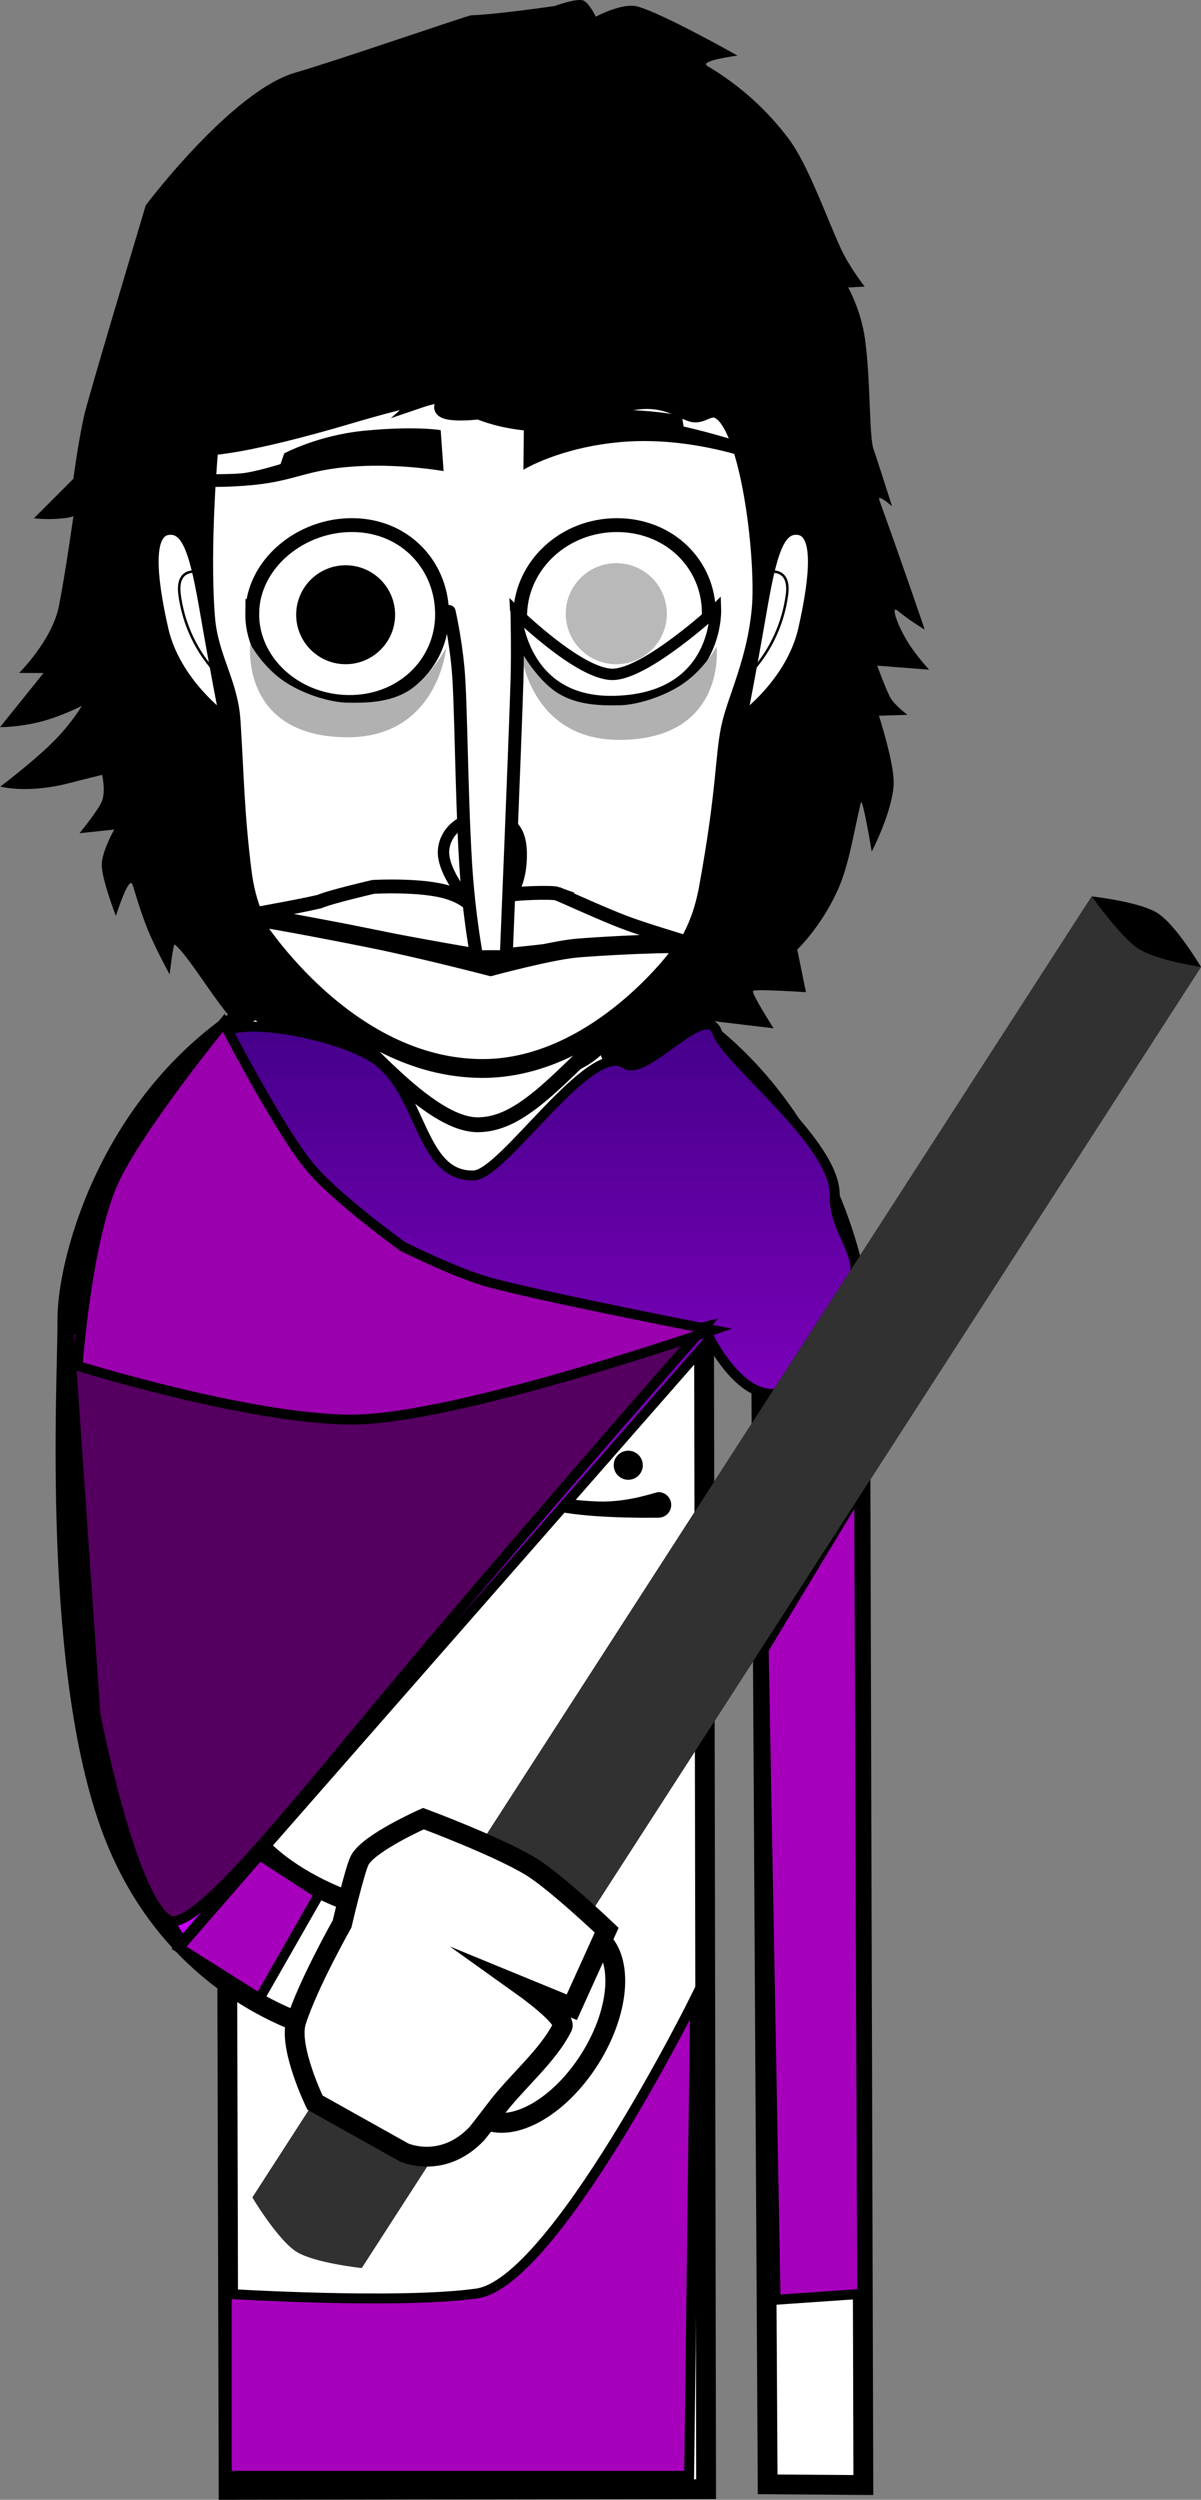 <svg version="1.1" xmlns="http://www.w3.org/2000/svg" xmlns:xlink="http://www.w3.org/1999/xlink" width="121.269" height="252.366" viewBox="0,0,121.269,252.366"><rect x="0" y="0" width="121.269" height="252.366" fill="#808080" stroke="none"/><defs><linearGradient x1="237.474" y1="157.58" x2="237.474" y2="250.185" gradientUnits="userSpaceOnUse" id="color-1"><stop offset="0" stop-color="#45008a"/><stop offset="1" stop-color="#ca00ff"/></linearGradient></defs><g transform="translate(-190.603,-54.156)"><g data-paper-data="{&quot;isPaintingLayer&quot;:true}" fill-rule="nonzero" stroke-linejoin="miter" stroke-miterlimit="10" stroke-dasharray="" stroke-dashoffset="0" style="mix-blend-mode: normal"><path d="M224.367,259.414c0,0 -15.247,-2.779 -22.072,-19.563c-6.633,-16.311 -4.848,-46.554 -4.888,-52.449c-0.055,-8.153 8.187,-36.761 40.202,-36.921c31.602,-0.158 39.857,29.487 39.849,36.897c-0.011,6.81 0.321,117.653 0.321,117.653l-9.663,-0.071l-0.659,-114.343c0,0 0.075,-3.099 -2.816,-3.154c-3.434,-0.065 -2.945,3.116 -2.945,3.116l0.205,114.87l-48.214,0.072l-0.305,-115.233c0,0 0.279,-2.919 -2.886,-2.934c-3.111,-0.015 -2.816,2.909 -2.816,2.909c0,0 2.26,35.548 6.099,45.62c3.312,8.69 15.587,11.28 15.587,11.28z" fill="#ffffff" stroke="#000000" stroke-width="2" stroke-linecap="butt"/><path d="M194.025,106.482l3.984,-3.985c0,0 0.486,-3.676 1.075,-6.328c0.438,-1.97 6.222,-21.206 6.232,-21.275c0.005,-0.032 8.716,-11.59 15.138,-13.415c3.685,-1.047 17.393,-5.768 17.719,-5.781c2.305,-0.047 8.448,-0.937 8.448,-0.937c0,0 2.08,-0.768 2.825,-0.574c0.606,0.158 1.314,1.651 1.314,1.651c0,0 2.701,-1.441 4.198,-1.03c2.616,0.719 10.111,4.961 10.111,4.961c0,0 -3.949,0.508 -3.045,1.045c3.434,2.044 6.096,4.549 8.17,7.297c2,2.65 3.674,7.546 5.292,11.096c0.863,1.893 2.426,3.881 2.426,3.881l-1.669,0.09c0,0 1.297,2.261 1.703,5.214c0.587,4.271 0.4,9.866 0.869,11.141c0.265,0.721 1.86,5.73 1.86,5.73c0,0 -1.541,-1.337 -1.283,-0.62c2.663,7.39 4.58,13.068 4.58,13.068c0,0 -1.434,-0.831 -2.746,-1.912c-0.666,-0.548 -0.106,1.264 0.949,3.032c0.885,1.482 2.249,2.933 2.249,2.933l-5.246,-0.408c0,0 0.837,2.311 1.316,3.205c0.42,0.783 1.737,1.76 1.737,1.76l-2.879,0.089c0,0 1.582,4.901 1.488,6.91c-0.131,2.801 -2.215,6.806 -2.215,6.806c0,0 -0.936,-5.643 -1.104,-4.927c-0.804,3.427 -1.233,6.436 -2.383,8.934c-1.688,3.667 -4.034,5.885 -4.034,5.885l0.877,4.303c0,0 -5.123,-0.339 -5.335,-0.128c-0.215,0.214 2.071,3.774 2.071,3.774l-6.546,-0.781c0,0 -3.158,2.612 -4.883,3.525c-1.639,0.867 -5.223,1.823 -5.223,1.823l-0.806,-1.847c0,0 -1.14,1.172 -3.346,1.956c-2.493,0.886 -6.228,1.396 -9.005,1.372c-16.306,-0.255 -23.643,-7.847 -23.643,-7.847l0.741,3.226c0,0 -1.707,-1.844 -3.284,-3.974c-1.693,-2.286 -3.302,-4.901 -4.472,-5.915c-0.159,-0.138 -0.516,3.029 -0.516,3.029c0,0 -1.45,-2.65 -2.202,-4.507c-0.845,-2.089 -1.346,-3.997 -1.548,-4.563c-0.364,-1.02 -1.678,3.16 -1.678,3.16c0,0 -1.397,-3.582 -1.427,-5.113c-0.026,-1.355 1.26,-3.61 1.26,-3.61l-3.508,0.371c0,0 1.902,-2.308 2.265,-3.243c0.396,-1.021 0.021,-2.649 0.021,-2.649c0,0 -2.15,0.531 -3.334,0.838c-4.233,1.097 -6.947,0.345 -6.947,0.345c0,0 3.608,-2.717 5.584,-4.77c1.76,-1.828 2.647,-3.377 2.647,-3.377c0,0 -2.108,1.085 -4.233,1.618c-2.217,0.556 -4.03,0.531 -4.03,0.531l4.397,-5.465l-2.466,-0.009c0,0 3.321,-3.282 4.014,-6.738c0.642,-3.201 1.486,-9.219 1.486,-9.219c0,0 0.338,0.262 -1.63,0.395c-1.248,0.085 -2.378,-0.049 -2.378,-0.049z" fill="#000000" stroke="none" stroke-width="1.5" stroke-linecap="butt"/><path d="M211.561,116.506c-0.577,-7.293 0.335,-17.154 0.335,-17.154c0,0 3.411,-0.041 13.914,-3.144c8.07,-2.384 7.294,-1.656 7.294,-1.656c0,0 3.563,-1.212 2.315,0.243c-1.327,1.547 3.537,0.949 3.537,0.949c0,0 6.332,2.85 13.169,-0.211c4.654,-1.92 6.844,-0.01 8.252,0.443c1.184,0.382 1.814,-0.884 2.892,-0.217c2.783,1.724 4.343,13.845 4.032,19.403c-0.422,5.669 -2.533,9.5 -3.15,12.521c-0.617,3.021 -0.41,6.137 -2.206,16.04c-1.121,6.18 -4.162,8.925 -10.019,14.661c-5.858,5.736 -9.054,9.253 -13.014,9.322c-3.811,0.066 -8.936,-5.1 -13.935,-10.382c-5.324,-5.625 -8.875,-8.477 -9.716,-15.14c-0.757,-6 -0.777,-9.909 -1.123,-15.248c-0.253,-3.903 -2.261,-6.445 -2.576,-10.428z" fill="#ffffff" stroke="#000000" stroke-width="1.5" stroke-linecap="butt"/><path d="M259.631,97.219c0,0 1.524,0.318 4.256,1.11c2.495,0.724 4.449,1.744 4.449,1.744l0.195,1.17c0,0 -7.25,-3.13 -15.116,-2.471c-6.29,0.527 -9.963,2.812 -9.963,2.812l0.046,-4.177c0,0 3.127,-1.704 7.864,-1.856c4.904,-0.157 8.091,0.591 8.091,0.591z" data-paper-data="{&quot;index&quot;:null}" fill="#000000" stroke="none" stroke-width="1.5" stroke-linecap="butt"/><path d="M246.867,144.374c0.57,0.212 3.084,1.399 6.024,2.596c2.964,1.206 7.214,2.293 7.194,2.461c-0.025,0.213 -10.435,0.227 -13.679,0.632c-2.719,0.34 -6.689,0.706 -6.689,0.706c0,0 -7.104,-1.162 -13.272,-2.445c-4.944,-1.029 -10.399,-1.661 -10.41,-1.755c-0.014,-0.126 3.868,-0.711 6.824,-1.395c1.146,-0.497 5.44,-1.485 5.44,-1.485c0,0 4.956,-0.278 7.608,0.579c2.842,0.918 2.835,2.446 3.083,2.469c0,0 1.184,-1.749 2.369,-2.105c1.185,-0.355 5.082,-0.416 5.508,-0.258z" fill="#ffffff" stroke="#000000" stroke-width="1.4" stroke-linecap="butt"/><path d="M228.219,148.927c5.091,1.027 11.918,2.807 11.918,2.807c0,0 5.79,-1.556 8.447,-1.834c2.06,-0.216 11.216,-0.707 11.26,-0.334c0.043,0.364 -9.031,12.9 -21.148,12.447c-13.77,-0.436 -22.865,-15.136 -22.827,-15.305c0.038,-0.169 7.259,1.192 12.35,2.218z" fill="#ffffff" stroke="#000000" stroke-width="1.9" stroke-linecap="butt"/><path d="M239.193,145.934c-1.034,0 -3.538,-3.26 -3.787,-5.364c-0.222,-1.882 1.315,-3.828 3.787,-3.828c2.472,0 4.202,0.491 4.03,4.189c-0.146,3.138 -1.558,5.003 -4.03,5.003z" fill="#ffffff" stroke="#000000" stroke-width="1.15" stroke-linecap="butt"/><path d="M213.261,126.63c0,0 -4.932,-3.517 -6.164,-8.975c-1.296,-5.743 -1.461,-9.733 0.48,-9.992c1.941,-0.259 2.703,2.377 3.733,8.356c1.029,5.979 1.951,10.611 1.951,10.611z" data-paper-data="{&quot;index&quot;:null}" fill="#ffffff" stroke="#000000" stroke-width="1" stroke-linecap="butt"/><path d="M213.058,122.682c0,0 -3.564,-2.923 -4.318,-8.451c-0.421,-3.083 2.157,-2.28 2.157,-2.28" fill="none" stroke="#000000" stroke-width="0.25" stroke-linecap="round"/><path d="M216.071,116.026c0.071,-4.892 4.838,-8.936 10.211,-8.858c5.373,0.078 9.027,4.248 8.956,9.14c-0.071,4.892 -4.124,8.794 -9.497,8.716c-5.373,-0.078 -9.742,-4.107 -9.671,-8.999z" fill="#ffffff" stroke="#000000" stroke-width="1.4" stroke-linecap="butt"/><path d="M220.509,116.144c0.04,-2.758 2.309,-4.962 5.067,-4.922c2.758,0.04 4.962,2.309 4.922,5.067c-0.04,2.758 -2.309,4.962 -5.067,4.922c-2.758,-0.04 -4.962,-2.309 -4.922,-5.067z" fill="#000000" stroke="none" stroke-width="1.5" stroke-linecap="butt"/><path d="M243.128,116.027c0.204,-4.888 4.453,-8.858 9.77,-8.858c5.318,0 9.275,3.966 9.275,8.858c0,4.892 -3.886,9.071 -9.7,9.142c-5.53,0.067 -9.558,-4.037 -9.345,-9.142z" fill="#ffffff" stroke="#000000" stroke-width="1.4" stroke-linecap="butt"/><path d="M247.73,116.112c0,-2.818 2.285,-5.103 5.103,-5.103c2.818,0 5.103,2.285 5.103,5.103c0,2.818 -2.285,5.103 -5.103,5.103c-2.818,0 -5.103,-2.285 -5.103,-5.103z" fill="#b9b9b9" stroke="none" stroke-width="1.5" stroke-linecap="butt"/><path d="M262.847,115.736c0,0 0.297,9.01 -10.239,9.242c-9.47,0.213 -9.924,-9.017 -9.924,-9.017c0,0 6.425,6.314 9.788,6.276c3.358,-0.037 10.375,-6.501 10.375,-6.501z" fill="#ffffff" stroke="#000000" stroke-width="1.15" stroke-linecap="butt"/><path d="M219.301,99.927c0,0 3.37,-1.819 8.032,-2.282c5.167,-0.513 7.768,-0.066 7.768,-0.066l0.295,4.137c0,0 -3.836,-0.681 -8.018,-0.521c-5.593,0.213 -6.645,1.433 -10.898,1.891c-3.644,0.393 -6.737,0.159 -6.737,0.159l-0.026,-1.232c0,0 3.595,0.074 5.234,-0.068c1.352,-0.117 3.976,-0.938 3.976,-0.938z" fill="#000000" stroke="none" stroke-width="1.5" stroke-linecap="butt"/><path d="M267.494,116.018c1.029,-5.979 1.791,-8.615 3.733,-8.356c1.941,0.259 1.776,4.249 0.48,9.992c-1.232,5.458 -6.164,8.975 -6.164,8.975c0,0 0.922,-4.633 1.951,-10.611z" data-paper-data="{&quot;index&quot;:null}" fill="#ffffff" stroke="#000000" stroke-width="1" stroke-linecap="butt"/><path d="M267.906,111.951c0,0 2.578,-0.803 2.157,2.28c-0.754,5.527 -4.318,8.451 -4.318,8.451" data-paper-data="{&quot;index&quot;:null}" fill="none" stroke="#000000" stroke-width="0.25" stroke-linecap="round"/><path d="" data-paper-data="{&quot;index&quot;:null}" fill="#000000" stroke="none" stroke-width="1.5" stroke-linecap="butt"/><path d="" fill="#ffffff" stroke="none" stroke-width="0.5" stroke-linecap="butt"/><path d="" fill="#000000" stroke="none" stroke-width="0.5" stroke-linecap="butt"/><path d="" fill="#ff0000" stroke="none" stroke-width="0.5" stroke-linecap="butt"/><path d="" fill="#000000" stroke="none" stroke-width="0.5" stroke-linecap="butt"/><path d="" fill="#000000" stroke="none" stroke-width="0.5" stroke-linecap="butt"/><path d="" fill="#000000" stroke="none" stroke-width="0.5" stroke-linecap="butt"/><path d="" fill="#000000" stroke="none" stroke-width="0.5" stroke-linecap="butt"/><path d="" fill="#000000" stroke="none" stroke-width="0.5" stroke-linecap="butt"/><path d="" fill="#000000" stroke="none" stroke-width="0.5" stroke-linecap="butt"/><path d="M262.96,119.42c0,0 1.049,9.198 -9.487,9.43c-9.47,0.213 -10.3,-9.017 -10.3,-9.017c0,0 1.564,2.819 3.558,4.167c2.106,1.423 4.69,1.377 6.418,1.358c1.615,-0.018 4.365,-0.785 6.395,-2.161c2.191,-1.485 3.416,-3.776 3.416,-3.776z" fill="#b1b1b1" stroke="#000000" stroke-width="0" stroke-linecap="butt"/><path d="M219.286,122.933c2.03,1.376 4.78,2.143 6.395,2.161c1.728,0.019 4.312,0.065 6.418,-1.358c1.994,-1.347 3.558,-4.167 3.558,-4.167c0,0 -0.83,9.231 -10.3,9.017c-10.537,-0.232 -9.487,-9.43 -9.487,-9.43c0,0 1.226,2.291 3.416,3.776z" data-paper-data="{&quot;index&quot;:null}" fill="#b1b1b1" stroke="#000000" stroke-width="0" stroke-linecap="butt"/><path d="M208.679,250.788l8.133,-9.337l6.024,3.916l-6.024,10.542z" fill="#a700bd" stroke="#000000" stroke-width="1" stroke-linecap="butt"/><path d="M268.921,286.33l-1.205,-65.663l9.639,-15.964l0.301,81.024z" fill="#a700bd" stroke="#000000" stroke-width="1" stroke-linecap="butt"/><path d="M213.499,304.101v-18.374c0,0 17.381,1.075 25.254,-0.036c7.789,-1.098 22.036,-29.784 22.036,-29.784l-0.602,48.193z" fill="#a700bd" stroke="#000000" stroke-width="1" stroke-linecap="butt"/><path d="M252.571,202.078c0,-0.811 0.658,-1.469 1.469,-1.469c0.811,0 1.469,0.658 1.469,1.469c0,0.811 -0.658,1.469 -1.469,1.469c-0.811,0 -1.469,-0.658 -1.469,-1.469z" fill="#000000" stroke="none" stroke-width="1.5" stroke-linecap="butt"/><path d="M251.076,205.739c3.074,0.084 5.703,-0.947 6.012,-0.947c0.713,0 1.291,0.578 1.291,1.291c0,0.713 -0.578,1.291 -1.291,1.291c-0.381,0 -5.599,0.103 -9.384,-0.49c-3.303,-0.518 -5.259,-1.714 -5.259,-2.046c0,-0.403 4.631,0.793 8.63,0.902z" data-paper-data="{&quot;index&quot;:null}" fill="#000000" stroke="none" stroke-width="1.5" stroke-linecap="butt"/><path d="M198.74,216.45c0,0 -1.381,-17.403 -0.458,-28.25c0.666,-7.826 1.892,-9.822 3.101,-14.239c2.03,-7.418 11.514,-15.644 11.514,-15.644c0,0 1.604,-0.651 4.154,-0.493c3.494,0.217 8.501,1.424 11.172,3.074c5.075,3.134 4.651,12.141 10.249,11.92c2.997,-0.119 11.747,-13.702 15.261,-11.272c2.035,1.407 8.101,-6.388 9.273,-3.189c1.108,3.023 12.111,11.257 11.884,16.562c-0.158,3.697 3.821,6.879 1.196,9.306c-1.245,1.151 -4.262,9.662 -6.466,10.448c-3.969,1.415 -7.326,-5.332 -7.326,-5.332c0,0 -6.289,7.177 -11.223,12.808c-9.555,10.905 -42.09,48.035 -42.09,48.035c0,0 -5.754,-9.209 -7.446,-14.785c-1.721,-5.668 -2.795,-18.951 -2.795,-18.951z" fill="url(#color-1)" stroke="#000000" stroke-width="1" stroke-linecap="butt"/><path d="M200.246,227.287l-2.711,-39.157l28.012,9.036l36.145,-9.036c0,0 -15.096,17.143 -29.021,33.646c-11.793,13.976 -22.491,27.919 -25.118,26.185c-3.781,-2.496 -7.307,-20.674 -7.307,-20.674z" fill="#550060" stroke="#000000" stroke-width="1" stroke-linecap="butt"/><path d="M198.438,192.046c0,0 0.882,-12.175 3.475,-18.26c2.289,-5.372 11.285,-16.378 11.285,-16.378c0,0 5.287,10.299 8.573,14.406c2.549,3.186 9.499,8.184 9.499,8.184c0,0 5.477,2.737 8.811,3.635c5.738,1.545 22.515,4.799 22.515,4.799c0,0 -25.98,9.036 -36.446,9.036c-10.315,0 -27.711,-5.422 -27.711,-5.422z" fill="#9b00af" stroke="#000000" stroke-width="1" stroke-linecap="butt"/><path d="M242.795,115.84c0,0 0.103,3.97 0.006,7.127c-0.192,6.251 -1.081,27.761 -1.081,27.761l-2.982,0.009c0,0 -0.803,-4.173 -1.123,-9.5c-0.434,-7.211 -0.45,-16.293 -0.763,-19.632c-0.298,-3.165 -0.896,-5.715 -0.896,-5.715" fill="#ffffff" stroke="#000000" stroke-width="1.3" stroke-linecap="round"/><g stroke-linecap="butt"><g stroke="#000000" stroke-width="0"><path d="M216.094,275.998l84.745,-131.344c0,0 4.864,0.534 6.647,1.684c1.889,1.219 4.386,5.434 4.386,5.434l-84.745,131.344c0,0 -4.836,-0.516 -6.612,-1.662c-1.894,-1.222 -4.421,-5.457 -4.421,-5.457z" fill="#000000"/><path d="M216.094,275.998l84.745,-131.344c0,0 2.923,4.119 4.706,5.269c1.889,1.219 6.327,1.85 6.327,1.85l-84.745,131.344c0,0 -4.836,-0.516 -6.612,-1.662c-1.894,-1.222 -4.421,-5.457 -4.421,-5.457z" fill="#313131"/></g><g fill="none" stroke="none" stroke-width="1" font-family="sans-serif" font-weight="normal" font-size="12" text-anchor="start"/><g data-paper-data="{&quot;index&quot;:null}" fill="#ffffff" stroke="#000000" stroke-width="2"><path d="M250.151,262.028c-3.195,5.055 -8.112,7.683 -10.983,5.868c-2.87,-1.814 -2.607,-7.383 0.588,-12.438c3.195,-5.055 8.112,-7.683 10.983,-5.868c2.87,1.814 2.607,7.383 -0.588,12.438z"/><path d="M222.406,266.42c0,0 -2.709,-5.59 -1.898,-8.174c1.171,-3.732 4.636,-9.858 4.636,-9.858c0,0 1.295,-5.535 1.792,-6.455c0.949,-1.757 6.424,-4.179 6.424,-4.179c0,0 7.458,2.773 10.854,4.84c2.475,1.506 7.649,6.421 7.649,6.421l-3.523,7.782l-4.728,-1.941c0,0 4.235,3.028 3.787,3.917c-1.546,3.061 -4.599,5.454 -6.829,8.439c-0.164,0.22 -1.668,2.186 -1.846,2.372c-3.484,3.639 -7.336,1.864 -7.336,1.864z"/></g></g></g></g></svg>
